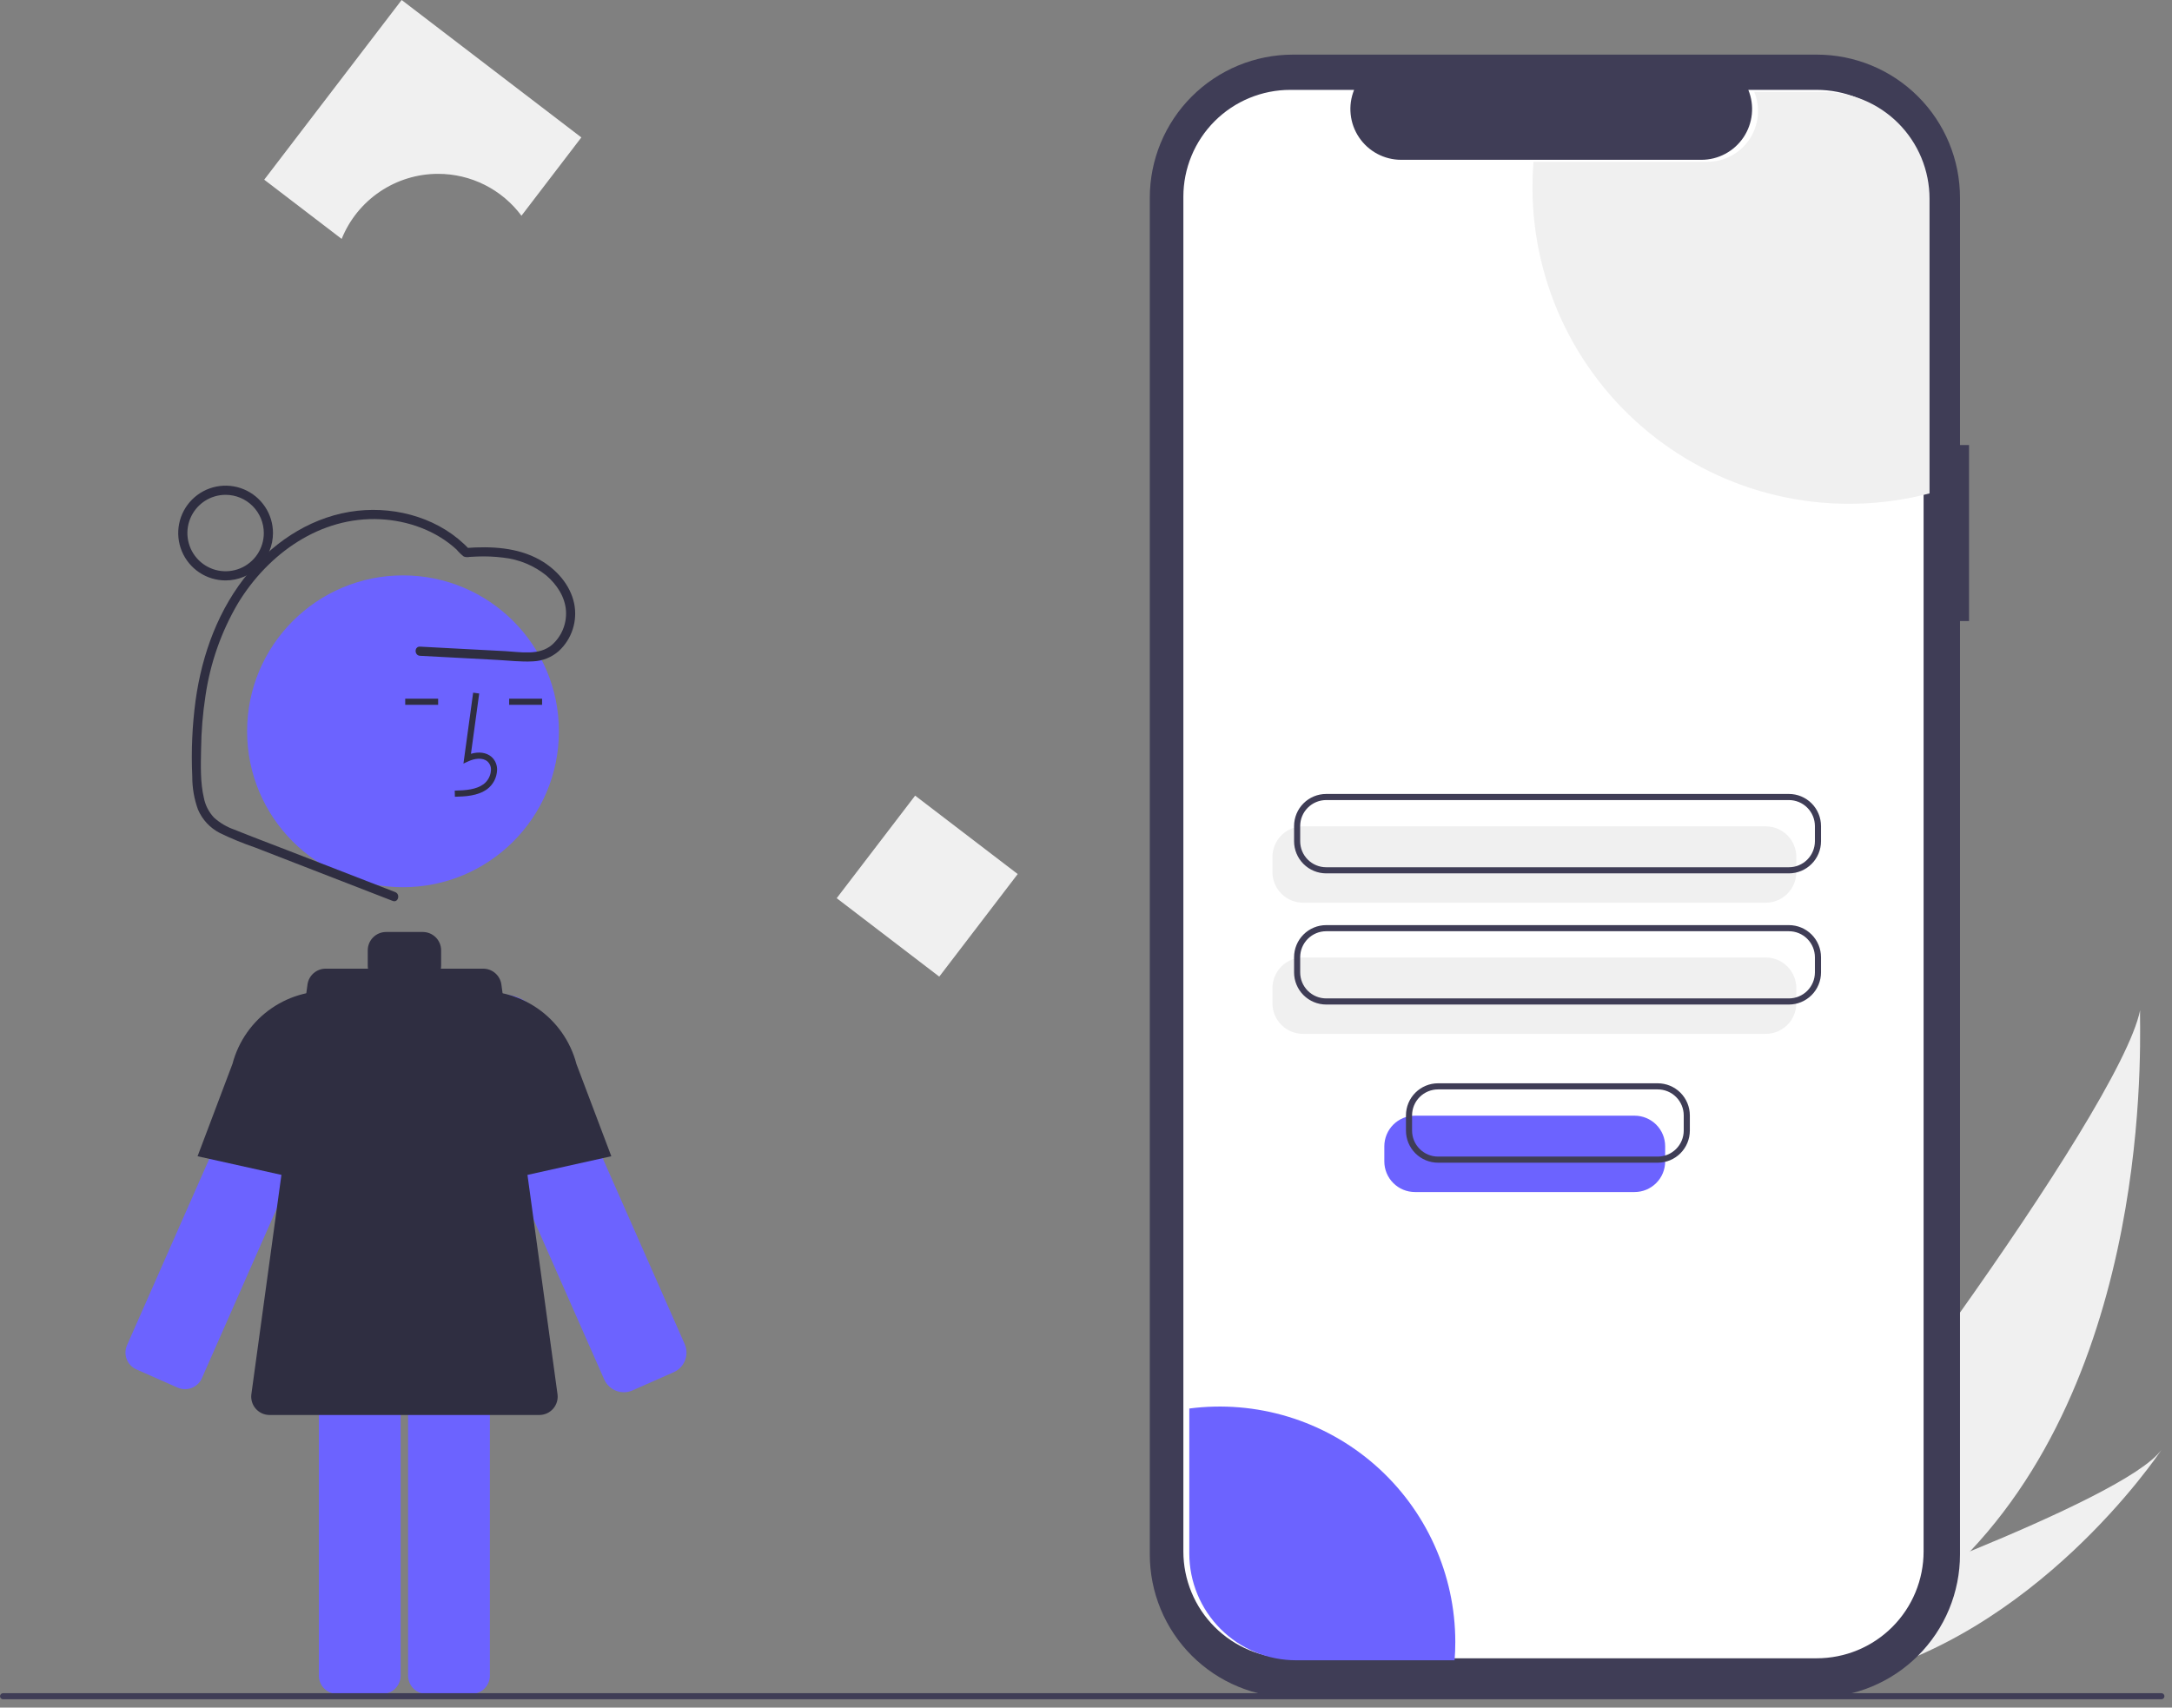 <svg width="145" height="114" viewBox="0 0 145 114" fill="none" xmlns="http://www.w3.org/2000/svg">
<rect x="0" y="0" width="145" height="114" fill="#808080" stroke="none"/>
<g clip-path="url(#clip0_7_202)">
<path d="M131.528 103.564C128.758 106.53 125.584 109.091 122.1 111.171C122.02 111.22 121.939 111.266 121.857 111.314L116.216 106.321C116.276 106.266 116.341 106.204 116.412 106.137C120.615 102.146 141.48 74.242 142.871 67.447C142.775 68.013 144.125 90.213 131.528 103.564Z" fill="#F0F0F0"/>
<path d="M123.188 112.134C123.082 112.16 122.973 112.183 122.864 112.205L118.632 108.46C118.715 108.431 118.812 108.397 118.922 108.358C120.738 107.716 126.146 105.775 131.528 103.564C137.31 101.188 143.065 98.503 144.303 96.783C144.038 97.182 135.859 109.301 123.188 112.134Z" fill="#F0F0F0"/>
<path d="M131.45 29.711H130.847V13.202C130.847 11.947 130.6 10.704 130.12 9.545C129.64 8.386 128.936 7.332 128.048 6.445C127.161 5.558 126.108 4.854 124.948 4.374C123.789 3.894 122.547 3.647 121.292 3.647H86.314C85.059 3.647 83.817 3.894 82.658 4.374C81.498 4.854 80.445 5.558 79.558 6.445C78.67 7.332 77.967 8.386 77.486 9.545C77.006 10.704 76.759 11.947 76.759 13.202V103.774C76.759 105.029 77.006 106.271 77.486 107.431C77.967 108.59 78.67 109.643 79.558 110.531C80.445 111.418 81.498 112.122 82.658 112.602C83.817 113.082 85.059 113.329 86.314 113.329H121.292C122.547 113.329 123.789 113.082 124.948 112.602C126.108 112.122 127.161 111.418 128.048 110.531C128.936 109.643 129.64 108.59 130.12 107.431C130.6 106.271 130.847 105.029 130.847 103.774V41.463H131.45V29.711Z" fill="#3F3D56"/>
<path d="M128.417 13.134V103.575C128.417 104.512 128.232 105.44 127.874 106.305C127.515 107.171 126.989 107.958 126.327 108.62C125.664 109.283 124.877 109.808 124.011 110.167C123.145 110.525 122.217 110.709 121.28 110.709H86.134C85.197 110.709 84.27 110.524 83.404 110.166C82.538 109.807 81.752 109.282 81.09 108.619C80.427 107.957 79.901 107.17 79.543 106.305C79.184 105.439 79 104.512 79 103.575V13.134C79 12.197 79.184 11.27 79.543 10.404C79.901 9.538 80.427 8.752 81.09 8.089C81.752 7.427 82.538 6.901 83.404 6.543C84.27 6.184 85.197 6 86.134 6H90.399C90.19 6.515 90.11 7.073 90.168 7.626C90.225 8.179 90.416 8.709 90.727 9.17C91.037 9.631 91.455 10.009 91.946 10.271C92.436 10.532 92.983 10.669 93.539 10.669H113.577C114.133 10.67 114.68 10.534 115.171 10.273C115.662 10.011 116.081 9.633 116.392 9.172C116.702 8.71 116.894 8.18 116.95 7.627C117.007 7.073 116.927 6.515 116.716 6H121.28C122.217 6 123.145 6.184 124.011 6.542C124.877 6.901 125.664 7.426 126.327 8.089C126.989 8.751 127.515 9.538 127.874 10.403C128.232 11.269 128.417 12.197 128.417 13.134Z" fill="white"/>
<path d="M117.88 60.265H86.988C86.447 60.264 85.928 60.049 85.546 59.667C85.163 59.284 84.948 58.765 84.947 58.224V57.208C84.948 56.667 85.163 56.148 85.546 55.766C85.928 55.383 86.447 55.168 86.988 55.167H117.88C118.422 55.168 118.94 55.383 119.323 55.766C119.706 56.148 119.921 56.667 119.921 57.208V58.224C119.921 58.765 119.706 59.284 119.323 59.667C118.94 60.049 118.422 60.264 117.88 60.265Z" fill="#F0F0F0"/>
<path d="M117.88 69.022H86.988C86.447 69.021 85.928 68.806 85.546 68.424C85.163 68.041 84.948 67.522 84.947 66.981V65.965C84.948 65.424 85.163 64.905 85.546 64.523C85.928 64.14 86.447 63.925 86.988 63.924H117.88C118.422 63.925 118.94 64.14 119.323 64.523C119.706 64.905 119.921 65.424 119.921 65.965V66.981C119.921 67.522 119.706 68.041 119.323 68.424C118.94 68.806 118.422 69.021 117.88 69.022Z" fill="#F0F0F0"/>
<path d="M119.426 58.307H88.534C87.965 58.306 87.421 58.08 87.019 57.678C86.617 57.276 86.391 56.732 86.391 56.164V55.148C86.391 54.58 86.617 54.035 87.019 53.633C87.421 53.231 87.965 53.005 88.534 53.005H119.426C119.994 53.005 120.539 53.231 120.94 53.633C121.342 54.035 121.568 54.58 121.569 55.148V56.164C121.568 56.732 121.342 57.276 120.94 57.678C120.539 58.08 119.994 58.306 119.426 58.307ZM88.534 53.413C88.074 53.414 87.633 53.596 87.308 53.922C86.982 54.247 86.799 54.688 86.799 55.148V56.164C86.799 56.624 86.982 57.065 87.308 57.39C87.633 57.715 88.074 57.898 88.534 57.898H119.426C119.886 57.898 120.327 57.715 120.652 57.39C120.977 57.065 121.16 56.624 121.161 56.164V55.148C121.16 54.688 120.977 54.247 120.652 53.922C120.327 53.596 119.886 53.414 119.426 53.413H88.534Z" fill="#3F3D56"/>
<path d="M119.426 67.064H88.534C87.965 67.063 87.421 66.837 87.019 66.435C86.617 66.033 86.391 65.489 86.391 64.921V63.905C86.391 63.337 86.617 62.792 87.019 62.39C87.421 61.988 87.965 61.762 88.534 61.762H119.426C119.994 61.762 120.539 61.988 120.94 62.39C121.342 62.792 121.568 63.337 121.569 63.905V64.921C121.568 65.489 121.342 66.033 120.94 66.435C120.539 66.837 119.994 67.063 119.426 67.064ZM88.534 62.17C88.074 62.17 87.633 62.353 87.308 62.679C86.982 63.004 86.799 63.445 86.799 63.905V64.921C86.799 65.38 86.982 65.821 87.308 66.147C87.633 66.472 88.074 66.655 88.534 66.655H119.426C119.886 66.655 120.327 66.472 120.652 66.147C120.977 65.821 121.16 65.38 121.161 64.921V63.905C121.16 63.445 120.977 63.004 120.652 62.679C120.327 62.353 119.886 62.17 119.426 62.17H88.534Z" fill="#3F3D56"/>
<path d="M128.813 13.267V32.939C125.687 33.762 122.414 33.856 119.247 33.215C116.079 32.574 113.1 31.215 110.539 29.242C107.979 27.27 105.905 24.736 104.478 21.836C103.051 18.936 102.307 15.748 102.306 12.515C102.306 11.938 102.329 11.367 102.375 10.803H113.973C114.529 10.803 115.076 10.667 115.567 10.406C116.058 10.144 116.477 9.766 116.788 9.305C117.098 8.844 117.29 8.313 117.346 7.76C117.403 7.207 117.323 6.648 117.112 6.133H121.676C122.613 6.133 123.541 6.317 124.407 6.675C125.273 7.034 126.06 7.559 126.723 8.222C127.385 8.884 127.911 9.671 128.27 10.537C128.628 11.402 128.813 12.33 128.813 13.267Z" fill="#F0F0F0"/>
<path d="M97.154 109.613C97.154 110.028 97.139 110.438 97.106 110.842H86.53C85.593 110.842 84.666 110.658 83.8 110.299C82.934 109.941 82.148 109.415 81.486 108.753C80.823 108.09 80.297 107.304 79.939 106.438C79.58 105.572 79.396 104.645 79.396 103.708V94.034C81.613 93.746 83.865 93.933 86.004 94.584C88.142 95.235 90.118 96.334 91.798 97.808C93.479 99.282 94.826 101.098 95.749 103.133C96.673 105.169 97.152 107.378 97.154 109.613H97.154Z" fill="#6C63FF"/>
<path d="M11.862 92.64C12.159 92.77 12.496 92.778 12.799 92.66C13.101 92.543 13.345 92.311 13.476 92.014L23.003 70.422C23.221 69.928 23.288 69.381 23.195 68.849C23.101 68.317 22.852 67.824 22.479 67.434C22.106 67.043 21.626 66.772 21.099 66.655C20.572 66.537 20.021 66.579 19.518 66.774H19.518C18.936 66.996 18.449 67.413 18.14 67.954C18.091 68.039 18.047 68.127 18.007 68.218L8.48 89.809C8.415 89.956 8.38 90.115 8.376 90.275C8.372 90.436 8.4 90.596 8.459 90.746C8.517 90.896 8.604 91.033 8.715 91.149C8.826 91.266 8.959 91.359 9.106 91.424L11.862 92.64Z" fill="#6C63FF"/>
<path d="M22.612 79.287L13.189 77.192L15.521 71.022C15.919 69.514 16.843 68.199 18.128 67.314C19.412 66.429 20.971 66.034 22.521 66.2L22.612 66.21L22.612 79.287Z" fill="#2F2E41"/>
<path d="M41.645 92.948C41.368 92.948 41.097 92.867 40.865 92.716C40.633 92.565 40.449 92.349 40.337 92.096L30.81 70.505C30.507 69.818 30.479 69.041 30.731 68.334C30.984 67.626 31.498 67.043 32.167 66.703C32.837 66.363 33.611 66.293 34.331 66.507C35.05 66.721 35.661 67.202 36.037 67.852V67.852C36.089 67.944 36.137 68.038 36.18 68.135L45.707 89.727C45.86 90.073 45.869 90.466 45.732 90.82C45.595 91.173 45.323 91.457 44.976 91.61L42.127 92.868L42.126 92.864C41.971 92.92 41.809 92.948 41.645 92.948Z" fill="#6C63FF"/>
<path d="M28.467 85.534C28.143 85.534 27.831 85.664 27.602 85.893C27.372 86.123 27.243 86.434 27.243 86.759V111.864C27.243 112.189 27.372 112.5 27.602 112.73C27.831 112.959 28.143 113.089 28.467 113.089H31.48C31.804 113.089 32.116 112.959 32.345 112.73C32.575 112.5 32.704 112.189 32.704 111.864V86.759C32.704 86.434 32.575 86.123 32.345 85.893C32.116 85.664 31.804 85.534 31.48 85.534H28.467Z" fill="#6C63FF"/>
<path d="M22.51 85.534C22.185 85.534 21.874 85.664 21.644 85.893C21.415 86.123 21.285 86.434 21.285 86.759V111.864C21.285 112.189 21.415 112.5 21.644 112.73C21.874 112.959 22.185 113.089 22.51 113.089H25.522C25.846 113.089 26.158 112.959 26.387 112.73C26.617 112.5 26.746 112.189 26.746 111.864V86.759C26.746 86.434 26.617 86.123 26.387 85.893C26.158 85.664 25.846 85.534 25.522 85.534H22.51Z" fill="#6C63FF"/>
<path d="M26.905 59.231C32.653 59.231 37.313 54.571 37.313 48.823C37.313 43.074 32.653 38.414 26.905 38.414C21.156 38.414 16.496 43.074 16.496 48.823C16.496 54.571 21.156 59.231 26.905 59.231Z" fill="#6C63FF"/>
<path d="M30.368 53.192C31.043 53.173 31.883 53.15 32.53 52.678C32.722 52.531 32.88 52.344 32.993 52.13C33.106 51.916 33.171 51.68 33.183 51.438C33.194 51.266 33.166 51.094 33.1 50.935C33.035 50.776 32.933 50.634 32.803 50.521C32.465 50.236 31.972 50.169 31.44 50.325L31.991 46.299L31.587 46.244L30.939 50.977L31.277 50.822C31.668 50.642 32.206 50.551 32.54 50.833C32.622 50.907 32.685 50.998 32.726 51.101C32.767 51.203 32.784 51.314 32.775 51.424C32.765 51.604 32.716 51.779 32.633 51.939C32.549 52.098 32.431 52.238 32.289 52.348C31.785 52.716 31.116 52.763 30.357 52.784L30.368 53.192Z" fill="#2F2E41"/>
<path d="M36.189 46.646H33.991V47.054H36.189V46.646Z" fill="#2F2E41"/>
<path d="M29.25 46.646H27.052V47.054H29.25V46.646Z" fill="#2F2E41"/>
<path d="M37.218 93.075L33.472 65.727C33.431 65.434 33.286 65.165 33.063 64.971C32.84 64.776 32.554 64.669 32.258 64.669H29.431C29.442 64.602 29.449 64.533 29.449 64.465V63.444C29.449 63.12 29.32 62.808 29.09 62.579C28.861 62.349 28.549 62.22 28.224 62.22H25.775C25.451 62.22 25.139 62.349 24.91 62.579C24.68 62.808 24.551 63.12 24.551 63.444V64.465C24.551 64.533 24.557 64.602 24.569 64.669H21.741C21.445 64.669 21.16 64.776 20.936 64.971C20.713 65.165 20.568 65.434 20.528 65.727L16.782 93.075C16.758 93.248 16.772 93.425 16.822 93.592C16.872 93.76 16.957 93.915 17.072 94.046C17.187 94.178 17.329 94.284 17.488 94.356C17.648 94.428 17.82 94.466 17.995 94.466H36.005C36.18 94.466 36.352 94.428 36.512 94.356C36.671 94.284 36.813 94.178 36.928 94.046C37.042 93.915 37.128 93.76 37.178 93.592C37.228 93.425 37.242 93.248 37.218 93.075Z" fill="#2F2E41"/>
<path d="M31.388 79.287V66.21L31.479 66.2C33.031 66.034 34.592 66.431 35.877 67.317C37.162 68.204 38.086 69.523 38.482 71.033L40.811 77.192L31.388 79.287Z" fill="#2F2E41"/>
<path d="M26.381 59.556L19.181 56.762C18.004 56.305 16.82 55.862 15.649 55.389C15.148 55.214 14.685 54.942 14.29 54.588C13.945 54.223 13.71 53.769 13.612 53.276C13.362 52.221 13.407 51.067 13.425 49.99C13.439 48.812 13.536 47.636 13.715 46.471C14.03 44.283 14.768 42.177 15.889 40.271C17.908 36.958 21.386 34.466 25.388 34.665C27.24 34.757 29.103 35.422 30.48 36.688C30.623 36.86 30.784 37.016 30.96 37.154C31.082 37.2 31.216 37.209 31.343 37.18C31.511 37.169 31.679 37.161 31.847 37.155C32.431 37.13 33.016 37.155 33.595 37.228C34.652 37.342 35.653 37.758 36.479 38.426C37.167 39.017 37.727 39.853 37.784 40.781C37.812 41.207 37.742 41.634 37.578 42.028C37.415 42.423 37.163 42.775 36.843 43.057C35.984 43.781 34.758 43.526 33.728 43.471L29.953 43.272L28.041 43.17C27.647 43.149 27.649 43.762 28.041 43.782L33.124 44.052C33.941 44.095 34.783 44.201 35.6 44.152C36.228 44.124 36.828 43.882 37.301 43.468C37.733 43.071 38.054 42.569 38.234 42.011C38.415 41.453 38.447 40.858 38.329 40.284C38.067 39.031 37.134 37.995 36.041 37.379C34.554 36.54 32.779 36.46 31.115 36.584L31.331 36.673C29.449 34.653 26.566 33.8 23.859 34.099C21.002 34.414 18.46 36.008 16.634 38.188C14.598 40.619 13.488 43.65 13.057 46.766C12.832 48.449 12.758 50.148 12.836 51.844C12.833 52.592 12.961 53.334 13.214 54.038C13.503 54.723 14.026 55.283 14.689 55.619C15.449 55.986 16.23 56.307 17.029 56.58L19.681 57.61L24.892 59.632L26.218 60.147C26.585 60.289 26.744 59.697 26.381 59.556Z" fill="#2F2E41"/>
<path d="M15.061 38.75C14.435 38.75 13.823 38.564 13.303 38.217C12.783 37.869 12.378 37.375 12.138 36.797C11.899 36.219 11.836 35.583 11.958 34.969C12.08 34.356 12.382 33.792 12.824 33.35C13.266 32.907 13.83 32.606 14.444 32.484C15.057 32.362 15.693 32.424 16.271 32.664C16.849 32.903 17.343 33.309 17.691 33.829C18.039 34.349 18.224 34.961 18.224 35.586C18.223 36.425 17.89 37.229 17.297 37.822C16.703 38.415 15.899 38.749 15.061 38.75ZM15.061 33.035C14.556 33.035 14.063 33.185 13.643 33.465C13.224 33.745 12.897 34.144 12.704 34.61C12.511 35.076 12.46 35.589 12.559 36.084C12.657 36.579 12.9 37.033 13.257 37.39C13.614 37.747 14.068 37.99 14.563 38.089C15.058 38.187 15.571 38.136 16.037 37.943C16.503 37.75 16.902 37.423 17.182 37.004C17.462 36.584 17.612 36.091 17.612 35.586C17.611 34.91 17.342 34.262 16.864 33.783C16.386 33.305 15.737 33.036 15.061 33.035Z" fill="#2F2E41"/>
<path d="M67.941 58.353L61.094 53.117L55.857 59.964L62.704 65.201L67.941 58.353Z" fill="#F0F0F0"/>
<path d="M29.245 11.606C30.327 11.605 31.394 11.858 32.36 12.343C33.327 12.829 34.167 13.534 34.812 14.402L38.81 9.175L26.814 -1.52588e-05L17.639 11.996L22.809 15.95C23.327 14.667 24.216 13.568 25.363 12.794C26.509 12.02 27.861 11.606 29.245 11.606Z" fill="#F0F0F0"/>
<path d="M144.291 113.446H0.204C0.15 113.446 0.098 113.425 0.06 113.386C0.022 113.348 0 113.296 0 113.242C0 113.188 0.022 113.136 0.06 113.098C0.098 113.059 0.15 113.038 0.204 113.038H144.291C144.345 113.038 144.397 113.059 144.435 113.098C144.473 113.136 144.495 113.188 144.495 113.242C144.495 113.296 144.473 113.348 144.435 113.386C144.397 113.425 144.345 113.446 144.291 113.446Z" fill="#3F3D56"/>
<path d="M109.124 79.582H94.457C93.916 79.581 93.397 79.366 93.015 78.983C92.632 78.601 92.417 78.082 92.416 77.541V76.525C92.417 75.984 92.632 75.465 93.015 75.082C93.397 74.7 93.916 74.485 94.457 74.484H109.124C109.665 74.485 110.183 74.7 110.566 75.082C110.949 75.465 111.164 75.984 111.164 76.525V77.541C111.164 78.082 110.949 78.601 110.566 78.983C110.183 79.366 109.665 79.581 109.124 79.582Z" fill="#6C63FF"/>
<path d="M110.669 77.623H96.003C95.434 77.623 94.89 77.397 94.488 76.995C94.086 76.593 93.86 76.049 93.86 75.48V74.465C93.86 73.896 94.086 73.352 94.488 72.95C94.89 72.548 95.434 72.322 96.003 72.322H110.669C111.237 72.322 111.782 72.548 112.184 72.95C112.585 73.352 112.811 73.896 112.812 74.465V75.48C112.811 76.049 112.585 76.593 112.184 76.995C111.782 77.397 111.237 77.623 110.669 77.623ZM96.003 72.73C95.543 72.73 95.102 72.913 94.777 73.238C94.451 73.564 94.268 74.004 94.268 74.465V75.48C94.268 75.94 94.451 76.381 94.777 76.706C95.102 77.032 95.543 77.215 96.003 77.215H110.669C111.129 77.215 111.57 77.032 111.895 76.706C112.22 76.381 112.403 75.94 112.404 75.48V74.465C112.403 74.004 112.22 73.564 111.895 73.238C111.57 72.913 111.129 72.73 110.669 72.73H96.003Z" fill="#3F3D56"/>
</g>
<defs>
<clipPath id="clip0_7_202">
<rect width="144.495" height="113.446" fill="white"/>
</clipPath>
</defs>
</svg>
